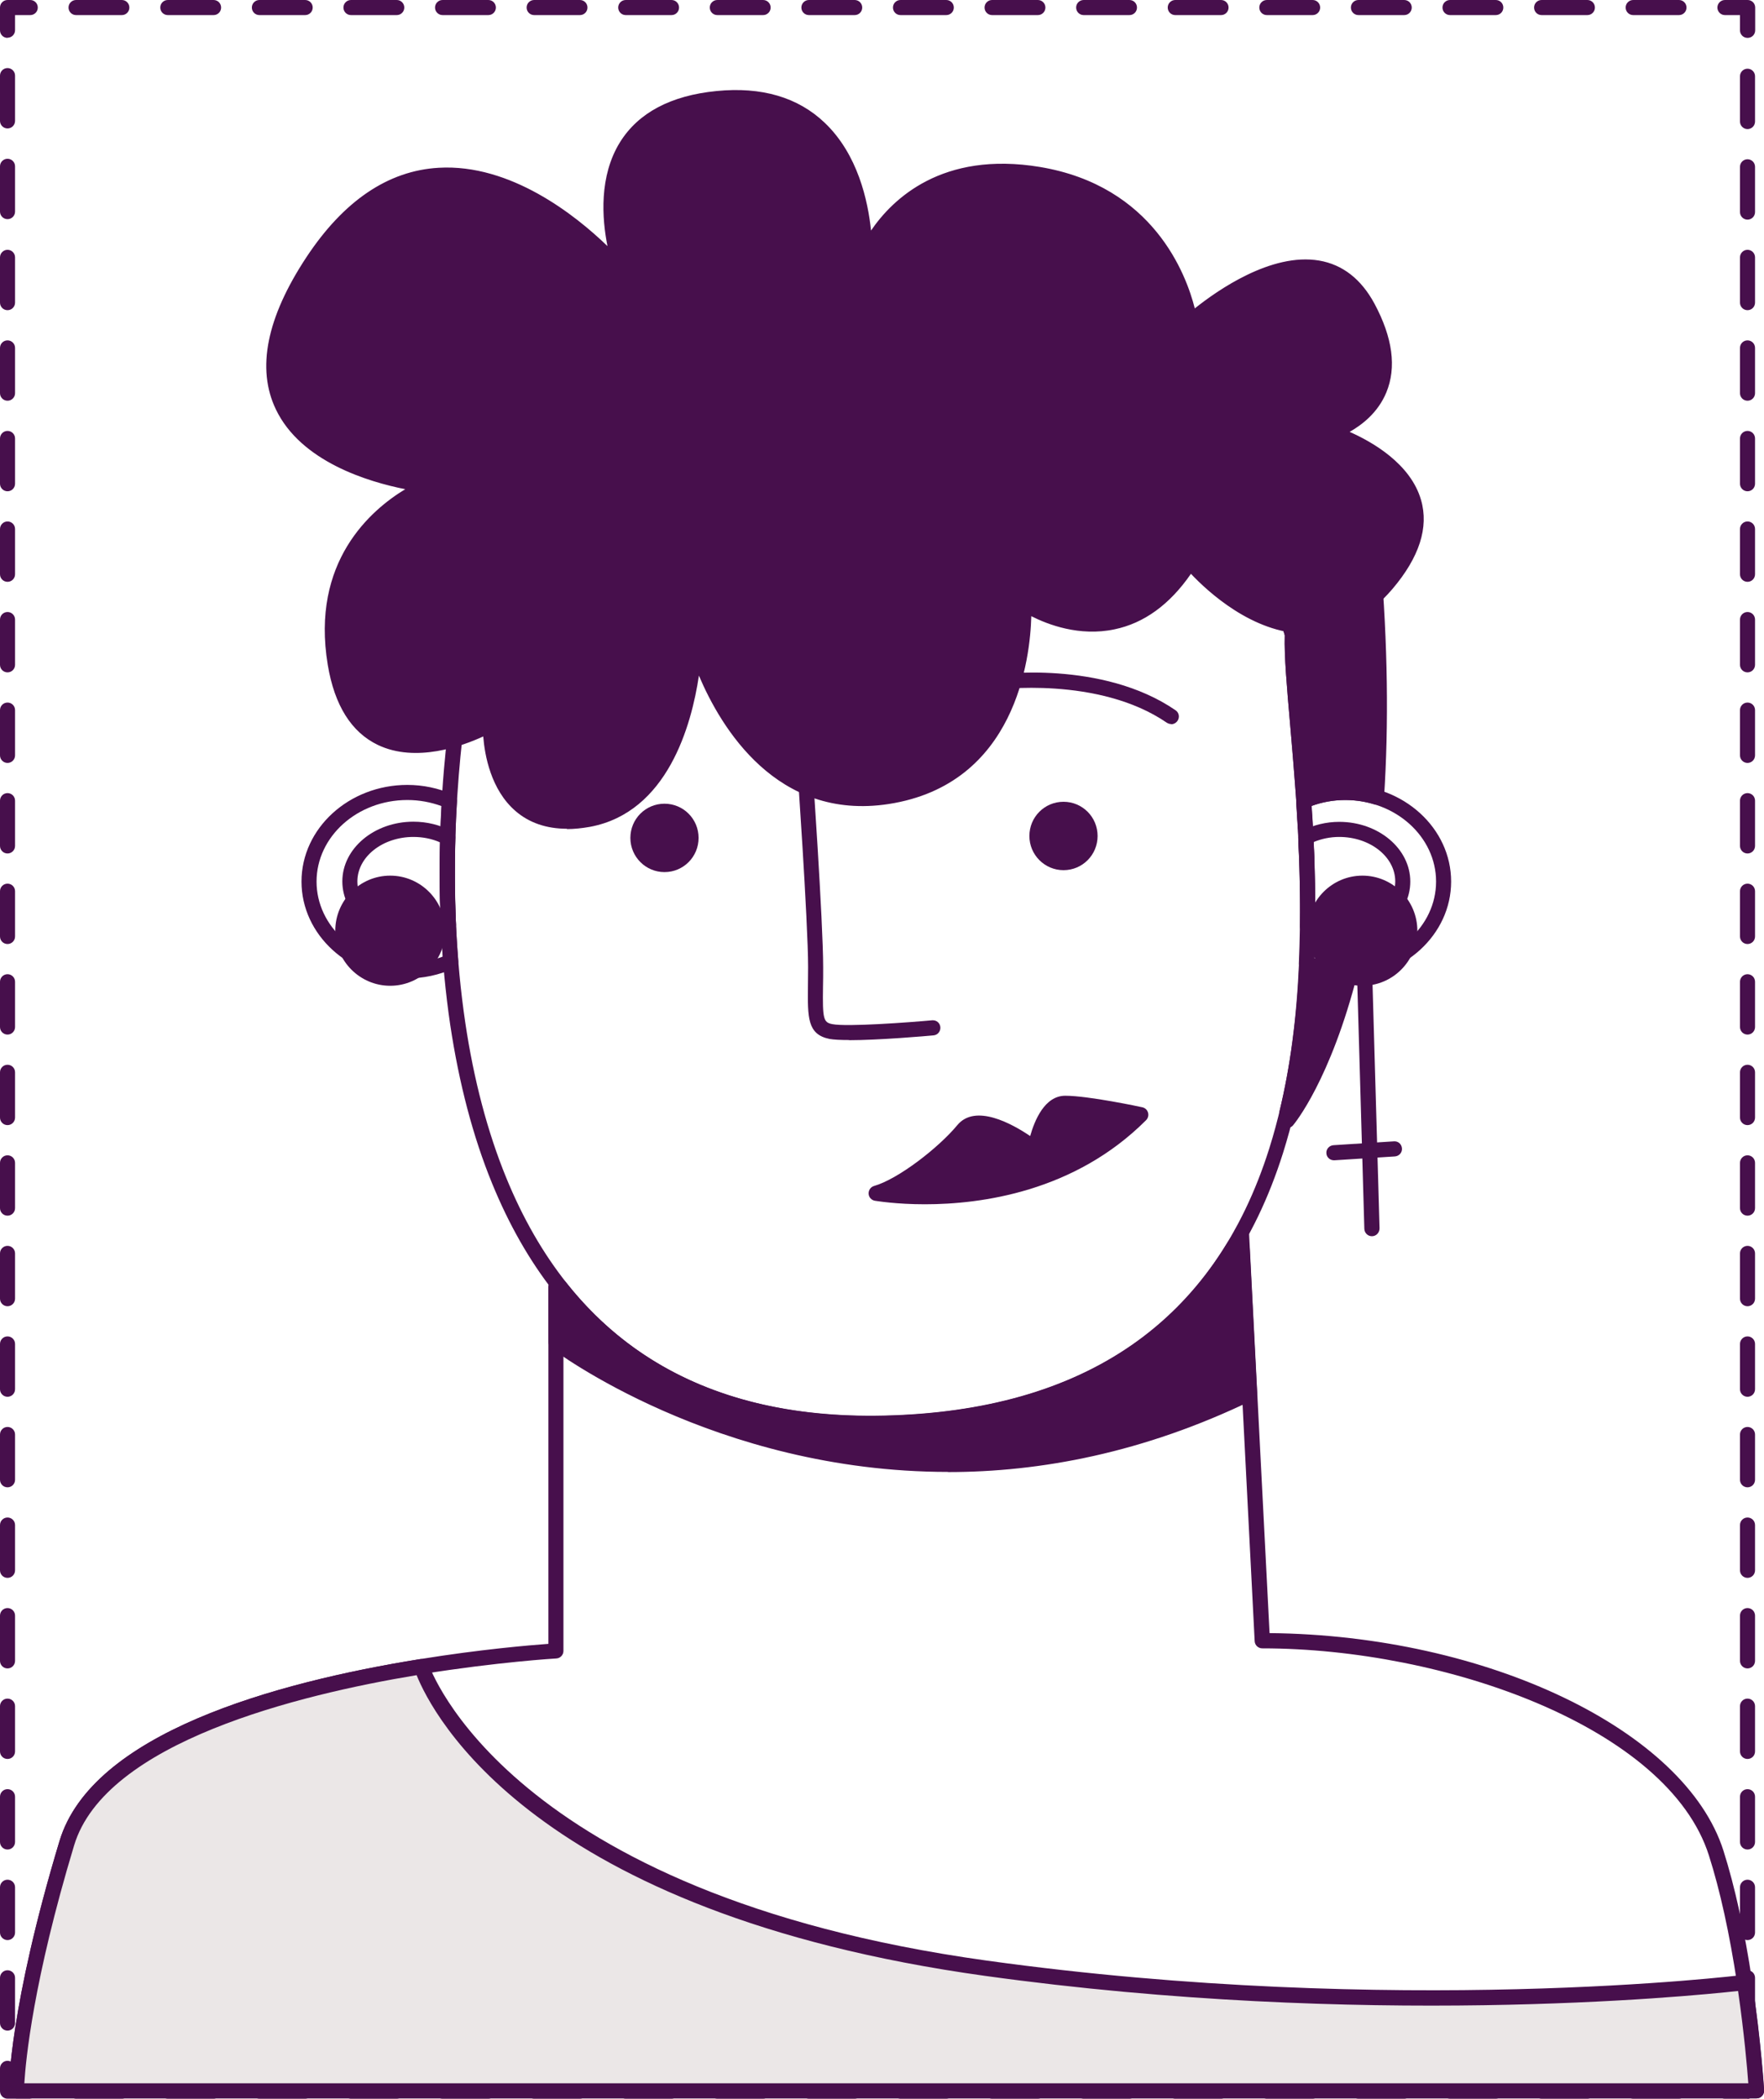 <svg width="227" height="270" viewBox="0 0 227 270" fill="none" xmlns="http://www.w3.org/2000/svg">
<g clip-path="url(#clip0_186_495)">
<path d="M224.879 270H221.953C221.417 270 220.984 269.566 220.984 269.029C220.984 268.492 221.417 268.058 221.953 268.058H223.89V266.117C223.89 265.58 224.322 265.146 224.858 265.146C225.394 265.146 225.826 265.58 225.826 266.117V269.05C225.826 269.587 225.394 270.021 224.858 270.021L224.879 270Z" fill="#470F4C"/>
<path d="M216.06 270H210.167C209.631 270 209.198 269.566 209.198 269.029C209.198 268.492 209.631 268.058 210.167 268.058H216.06C216.595 268.058 217.028 268.492 217.028 269.029C217.028 269.566 216.595 270 216.06 270ZM204.274 270H198.381C197.845 270 197.412 269.566 197.412 269.029C197.412 268.492 197.845 268.058 198.381 268.058H204.274C204.809 268.058 205.242 268.492 205.242 269.029C205.242 269.566 204.809 270 204.274 270ZM192.488 270H186.595C186.059 270 185.627 269.566 185.627 269.029C185.627 268.492 186.059 268.058 186.595 268.058H192.488C193.024 268.058 193.456 268.492 193.456 269.029C193.456 269.566 193.024 270 192.488 270ZM180.702 270H174.809C174.274 270 173.841 269.566 173.841 269.029C173.841 268.492 174.274 268.058 174.809 268.058H180.702C181.238 268.058 181.671 268.492 181.671 269.029C181.671 269.566 181.238 270 180.702 270ZM168.916 270H163.023C162.488 270 162.055 269.566 162.055 269.029C162.055 268.492 162.488 268.058 163.023 268.058H168.916C169.452 268.058 169.885 268.492 169.885 269.029C169.885 269.566 169.452 270 168.916 270ZM157.131 270H151.238C150.702 270 150.269 269.566 150.269 269.029C150.269 268.492 150.702 268.058 151.238 268.058H157.131C157.666 268.058 158.099 268.492 158.099 269.029C158.099 269.566 157.666 270 157.131 270ZM145.345 270H139.452C138.916 270 138.483 269.566 138.483 269.029C138.483 268.492 138.916 268.058 139.452 268.058H145.345C145.881 268.058 146.313 268.492 146.313 269.029C146.313 269.566 145.881 270 145.345 270ZM133.559 270H127.666C127.13 270 126.698 269.566 126.698 269.029C126.698 268.492 127.13 268.058 127.666 268.058H133.559C134.095 268.058 134.527 268.492 134.527 269.029C134.527 269.566 134.095 270 133.559 270ZM121.773 270H115.88C115.345 270 114.912 269.566 114.912 269.029C114.912 268.492 115.345 268.058 115.88 268.058H121.773C122.309 268.058 122.742 268.492 122.742 269.029C122.742 269.566 122.309 270 121.773 270ZM109.987 270H104.095C103.559 270 103.126 269.566 103.126 269.029C103.126 268.492 103.559 268.058 104.095 268.058H109.987C110.523 268.058 110.956 268.492 110.956 269.029C110.956 269.566 110.523 270 109.987 270ZM98.202 270H92.309C91.773 270 91.34 269.566 91.34 269.029C91.34 268.492 91.773 268.058 92.309 268.058H98.202C98.737 268.058 99.17 268.492 99.17 269.029C99.17 269.566 98.737 270 98.202 270ZM86.416 270H80.523C79.987 270 79.555 269.566 79.555 269.029C79.555 268.492 79.987 268.058 80.523 268.058H86.416C86.952 268.058 87.384 268.492 87.384 269.029C87.384 269.566 86.952 270 86.416 270ZM74.63 270H68.737C68.201 270 67.769 269.566 67.769 269.029C67.769 268.492 68.201 268.058 68.737 268.058H74.63C75.166 268.058 75.599 268.492 75.599 269.029C75.599 269.566 75.166 270 74.63 270ZM62.844 270H56.951C56.416 270 55.983 269.566 55.983 269.029C55.983 268.492 56.416 268.058 56.951 268.058H62.844C63.38 268.058 63.813 268.492 63.813 269.029C63.813 269.566 63.38 270 62.844 270ZM51.059 270H45.166C44.63 270 44.197 269.566 44.197 269.029C44.197 268.492 44.63 268.058 45.166 268.058H51.059C51.594 268.058 52.027 268.492 52.027 269.029C52.027 269.566 51.594 270 51.059 270ZM39.273 270H33.38C32.844 270 32.411 269.566 32.411 269.029C32.411 268.492 32.844 268.058 33.38 268.058H39.273C39.808 268.058 40.241 268.492 40.241 269.029C40.241 269.566 39.808 270 39.273 270ZM27.487 270H21.594C21.058 270 20.626 269.566 20.626 269.029C20.626 268.492 21.058 268.058 21.594 268.058H27.487C28.023 268.058 28.455 268.492 28.455 269.029C28.455 269.566 28.023 270 27.487 270ZM15.701 270H9.808C9.273 270 8.84 269.566 8.84 269.029C8.84 268.492 9.273 268.058 9.808 268.058H15.701C16.237 268.058 16.67 268.492 16.67 269.029C16.67 269.566 16.237 270 15.701 270Z" fill="#470F4C"/>
<path d="M3.894 270H0.968C0.433 270 0 269.566 0 269.029V266.096C0 265.559 0.433 265.125 0.968 265.125C1.504 265.125 1.937 265.559 1.937 266.096V268.038H3.894C4.43 268.038 4.863 268.472 4.863 269.009C4.863 269.546 4.43 269.979 3.894 269.979V270Z" fill="#470F4C"/>
<path d="M0.968 261.242C0.433 261.242 0 260.809 0 260.272V254.447C0 253.91 0.433 253.476 0.968 253.476C1.504 253.476 1.937 253.91 1.937 254.447V260.272C1.937 260.809 1.504 261.242 0.968 261.242ZM0.968 249.593C0.433 249.593 0 249.159 0 248.622V242.798C0 242.26 0.433 241.827 0.968 241.827C1.504 241.827 1.937 242.26 1.937 242.798V248.622C1.937 249.159 1.504 249.593 0.968 249.593ZM0.968 237.944C0.433 237.944 0 237.51 0 236.973V231.148C0 230.611 0.433 230.177 0.968 230.177C1.504 230.177 1.937 230.611 1.937 231.148V236.973C1.937 237.51 1.504 237.944 0.968 237.944ZM0.968 226.294C0.433 226.294 0 225.861 0 225.324V219.499C0 218.962 0.433 218.528 0.968 218.528C1.504 218.528 1.937 218.962 1.937 219.499V225.324C1.937 225.861 1.504 226.294 0.968 226.294ZM0.968 214.645C0.433 214.645 0 214.211 0 213.674V207.85C0 207.312 0.433 206.879 0.968 206.879C1.504 206.879 1.937 207.312 1.937 207.85V213.674C1.937 214.211 1.504 214.645 0.968 214.645ZM0.968 202.996C0.433 202.996 0 202.562 0 202.025V196.2C0 195.663 0.433 195.229 0.968 195.229C1.504 195.229 1.937 195.663 1.937 196.2V202.025C1.937 202.562 1.504 202.996 0.968 202.996ZM0.968 191.346C0.433 191.346 0 190.913 0 190.376V184.551C0 184.014 0.433 183.58 0.968 183.58C1.504 183.58 1.937 184.014 1.937 184.551V190.376C1.937 190.913 1.504 191.346 0.968 191.346ZM0.968 179.697C0.433 179.697 0 179.263 0 178.726V172.902C0 172.365 0.433 171.931 0.968 171.931C1.504 171.931 1.937 172.365 1.937 172.902V178.726C1.937 179.263 1.504 179.697 0.968 179.697ZM0.968 168.048C0.433 168.048 0 167.614 0 167.077V161.252C0 160.715 0.433 160.281 0.968 160.281C1.504 160.281 1.937 160.715 1.937 161.252V167.077C1.937 167.614 1.504 168.048 0.968 168.048ZM0.968 156.398C0.433 156.398 0 155.965 0 155.428V149.603C0 149.066 0.433 148.632 0.968 148.632C1.504 148.632 1.937 149.066 1.937 149.603V155.428C1.937 155.965 1.504 156.398 0.968 156.398ZM0.968 144.749C0.433 144.749 0 144.315 0 143.778V137.954C0 137.417 0.433 136.983 0.968 136.983C1.504 136.983 1.937 137.417 1.937 137.954V143.778C1.937 144.315 1.504 144.749 0.968 144.749ZM0.968 133.1C0.433 133.1 0 132.666 0 132.129V126.304C0 125.767 0.433 125.333 0.968 125.333C1.504 125.333 1.937 125.767 1.937 126.304V132.129C1.937 132.666 1.504 133.1 0.968 133.1ZM0.968 121.45C0.433 121.45 0 121.017 0 120.48V114.655C0 114.118 0.433 113.684 0.968 113.684C1.504 113.684 1.937 114.118 1.937 114.655V120.48C1.937 121.017 1.504 121.45 0.968 121.45ZM0.968 109.801C0.433 109.801 0 109.367 0 108.83V103.006C0 102.469 0.433 102.035 0.968 102.035C1.504 102.035 1.937 102.469 1.937 103.006V108.83C1.937 109.367 1.504 109.801 0.968 109.801ZM0.968 98.152C0.433 98.152 0 97.718 0 97.181V91.356C0 90.819 0.433 90.385 0.968 90.385C1.504 90.385 1.937 90.819 1.937 91.356V97.181C1.937 97.718 1.504 98.152 0.968 98.152ZM0.968 86.502C0.433 86.502 0 86.069 0 85.532V79.707C0 79.17 0.433 78.736 0.968 78.736C1.504 78.736 1.937 79.17 1.937 79.707V85.532C1.937 86.069 1.504 86.502 0.968 86.502ZM0.968 74.853C0.433 74.853 0 74.419 0 73.882V68.058C0 67.521 0.433 67.087 0.968 67.087C1.504 67.087 1.937 67.521 1.937 68.058V73.882C1.937 74.419 1.504 74.853 0.968 74.853ZM0.968 63.204C0.433 63.204 0 62.77 0 62.233V56.408C0 55.871 0.433 55.438 0.968 55.438C1.504 55.438 1.937 55.871 1.937 56.408V62.233C1.937 62.77 1.504 63.204 0.968 63.204ZM0.968 51.554C0.433 51.554 0 51.121 0 50.584V44.759C0 44.222 0.433 43.788 0.968 43.788C1.504 43.788 1.937 44.222 1.937 44.759V50.584C1.937 51.121 1.504 51.554 0.968 51.554ZM0.968 39.905C0.433 39.905 0 39.471 0 38.934V33.11C0 32.573 0.433 32.139 0.968 32.139C1.504 32.139 1.937 32.573 1.937 33.11V38.934C1.937 39.471 1.504 39.905 0.968 39.905ZM0.968 28.194C0.433 28.194 0 27.76 0 27.223V21.398C0 20.861 0.433 20.428 0.968 20.428C1.504 20.428 1.937 20.861 1.937 21.398V27.223C1.937 27.76 1.504 28.194 0.968 28.194ZM0.968 16.524C0.433 16.524 0 16.09 0 15.553V9.728C0 9.191 0.433 8.758 0.968 8.758C1.504 8.758 1.937 9.191 1.937 9.728V15.553C1.937 16.09 1.504 16.524 0.968 16.524Z" fill="#470F4C"/>
<path d="M0.968 4.875C0.433 4.875 0 4.441 0 3.904V0.971C0 0.434 0.433 0 0.968 0H3.894C4.43 0 4.863 0.434 4.863 0.971C4.863 1.508 4.43 1.942 3.894 1.942H1.937V3.883C1.937 4.42 1.504 4.854 0.968 4.854V4.875Z" fill="#470F4C"/>
<path d="M216.059 1.942H210.166C209.63 1.942 209.197 1.508 209.197 0.971C209.197 0.434 209.63 0 210.166 0H216.059C216.594 0 217.027 0.434 217.027 0.971C217.027 1.508 216.594 1.942 216.059 1.942ZM204.273 1.942H198.38C197.844 1.942 197.412 1.508 197.412 0.971C197.412 0.434 197.844 0 198.38 0H204.273C204.809 0 205.241 0.434 205.241 0.971C205.241 1.508 204.809 1.942 204.273 1.942ZM192.487 1.942H186.594C186.058 1.942 185.626 1.508 185.626 0.971C185.626 0.434 186.058 0 186.594 0H192.487C193.023 0 193.455 0.434 193.455 0.971C193.455 1.508 193.023 1.942 192.487 1.942ZM180.701 1.942H174.808C174.273 1.942 173.84 1.508 173.84 0.971C173.84 0.434 174.273 0 174.808 0H180.701C181.237 0 181.67 0.434 181.67 0.971C181.67 1.508 181.237 1.942 180.701 1.942ZM168.916 1.942H163.023C162.487 1.942 162.054 1.508 162.054 0.971C162.054 0.434 162.487 0 163.023 0H168.916C169.451 0 169.884 0.434 169.884 0.971C169.884 1.508 169.451 1.942 168.916 1.942ZM157.13 1.942H151.237C150.701 1.942 150.268 1.508 150.268 0.971C150.268 0.434 150.701 0 151.237 0H157.13C157.665 0 158.098 0.434 158.098 0.971C158.098 1.508 157.665 1.942 157.13 1.942ZM145.344 1.942H139.451C138.915 1.942 138.483 1.508 138.483 0.971C138.483 0.434 138.915 0 139.451 0H145.344C145.88 0 146.312 0.434 146.312 0.971C146.312 1.508 145.88 1.942 145.344 1.942ZM133.558 1.942H127.665C127.13 1.942 126.697 1.508 126.697 0.971C126.697 0.434 127.13 0 127.665 0H133.558C134.094 0 134.527 0.434 134.527 0.971C134.527 1.508 134.094 1.942 133.558 1.942ZM121.772 1.942H115.879C115.344 1.942 114.911 1.508 114.911 0.971C114.911 0.434 115.344 0 115.879 0H121.772C122.308 0 122.741 0.434 122.741 0.971C122.741 1.508 122.308 1.942 121.772 1.942ZM109.987 1.942H104.094C103.558 1.942 103.125 1.508 103.125 0.971C103.125 0.434 103.558 0 104.094 0H109.987C110.522 0 110.955 0.434 110.955 0.971C110.955 1.508 110.522 1.942 109.987 1.942ZM98.201 1.942H92.308C91.772 1.942 91.34 1.508 91.34 0.971C91.34 0.434 91.772 0 92.308 0H98.201C98.737 0 99.169 0.434 99.169 0.971C99.169 1.508 98.737 1.942 98.201 1.942ZM86.415 1.942H80.522C79.986 1.942 79.554 1.508 79.554 0.971C79.554 0.434 79.986 0 80.522 0H86.415C86.951 0 87.383 0.434 87.383 0.971C87.383 1.508 86.951 1.942 86.415 1.942ZM74.629 1.942H68.736C68.201 1.942 67.768 1.508 67.768 0.971C67.768 0.434 68.201 0 68.736 0H74.629C75.165 0 75.598 0.434 75.598 0.971C75.598 1.508 75.165 1.942 74.629 1.942ZM62.843 1.942H56.95C56.415 1.942 55.982 1.508 55.982 0.971C55.982 0.434 56.415 0 56.95 0H62.843C63.379 0 63.812 0.434 63.812 0.971C63.812 1.508 63.379 1.942 62.843 1.942ZM51.058 1.942H45.165C44.629 1.942 44.196 1.508 44.196 0.971C44.196 0.434 44.629 0 45.165 0H51.058C51.593 0 52.026 0.434 52.026 0.971C52.026 1.508 51.593 1.942 51.058 1.942ZM39.272 1.942H33.379C32.843 1.942 32.41 1.508 32.41 0.971C32.41 0.434 32.843 0 33.379 0H39.272C39.808 0 40.24 0.434 40.24 0.971C40.24 1.508 39.808 1.942 39.272 1.942ZM27.486 1.942H21.593C21.057 1.942 20.625 1.508 20.625 0.971C20.625 0.434 21.057 0 21.593 0H27.486C28.022 0 28.454 0.434 28.454 0.971C28.454 1.508 28.022 1.942 27.486 1.942ZM15.68 1.942H9.787C9.251 1.942 8.818 1.508 8.818 0.971C8.818 0.434 9.251 0 9.787 0H15.68C16.215 0 16.648 0.434 16.648 0.971C16.648 1.508 16.215 1.942 15.68 1.942Z" fill="#470F4C"/>
<path d="M224.878 4.875C224.342 4.875 223.909 4.441 223.909 3.904V1.942H221.972C221.437 1.942 221.004 1.508 221.004 0.971C221.004 0.434 221.437 0 221.972 0H224.898C225.434 0 225.867 0.434 225.867 0.971V3.904C225.867 4.441 225.434 4.875 224.898 4.875H224.878Z" fill="#470F4C"/>
<path d="M224.879 261.242C224.343 261.242 223.91 260.809 223.91 260.272V254.447C223.91 253.91 224.343 253.476 224.879 253.476C225.414 253.476 225.847 253.91 225.847 254.447V260.272C225.847 260.809 225.414 261.242 224.879 261.242ZM224.879 249.593C224.343 249.593 223.91 249.159 223.91 248.622V242.798C223.91 242.261 224.343 241.827 224.879 241.827C225.414 241.827 225.847 242.261 225.847 242.798V248.622C225.847 249.159 225.414 249.593 224.879 249.593ZM224.879 237.944C224.343 237.944 223.91 237.51 223.91 236.973V231.148C223.91 230.611 224.343 230.178 224.879 230.178C225.414 230.178 225.847 230.611 225.847 231.148V236.973C225.847 237.51 225.414 237.944 224.879 237.944ZM224.879 226.294C224.343 226.294 223.91 225.861 223.91 225.324V219.499C223.91 218.962 224.343 218.528 224.879 218.528C225.414 218.528 225.847 218.962 225.847 219.499V225.324C225.847 225.861 225.414 226.294 224.879 226.294ZM224.879 214.645C224.343 214.645 223.91 214.211 223.91 213.674V207.85C223.91 207.313 224.343 206.879 224.879 206.879C225.414 206.879 225.847 207.313 225.847 207.85V213.674C225.847 214.211 225.414 214.645 224.879 214.645ZM224.879 202.996C224.343 202.996 223.91 202.562 223.91 202.025V196.2C223.91 195.663 224.343 195.23 224.879 195.23C225.414 195.23 225.847 195.663 225.847 196.2V202.025C225.847 202.562 225.414 202.996 224.879 202.996ZM224.879 191.346C224.343 191.346 223.91 190.913 223.91 190.376V184.551C223.91 184.014 224.343 183.58 224.879 183.58C225.414 183.58 225.847 184.014 225.847 184.551V190.376C225.847 190.913 225.414 191.346 224.879 191.346ZM224.879 179.697C224.343 179.697 223.91 179.263 223.91 178.726V172.902C223.91 172.365 224.343 171.931 224.879 171.931C225.414 171.931 225.847 172.365 225.847 172.902V178.726C225.847 179.263 225.414 179.697 224.879 179.697ZM224.879 168.048C224.343 168.048 223.91 167.614 223.91 167.077V161.252C223.91 160.715 224.343 160.282 224.879 160.282C225.414 160.282 225.847 160.715 225.847 161.252V167.077C225.847 167.614 225.414 168.048 224.879 168.048ZM224.879 156.398C224.343 156.398 223.91 155.965 223.91 155.428V149.603C223.91 149.066 224.343 148.632 224.879 148.632C225.414 148.632 225.847 149.066 225.847 149.603V155.428C225.847 155.965 225.414 156.398 224.879 156.398ZM224.879 144.749C224.343 144.749 223.91 144.315 223.91 143.778V137.954C223.91 137.417 224.343 136.983 224.879 136.983C225.414 136.983 225.847 137.417 225.847 137.954V143.778C225.847 144.315 225.414 144.749 224.879 144.749ZM224.879 133.1C224.343 133.1 223.91 132.666 223.91 132.129V126.304C223.91 125.767 224.343 125.334 224.879 125.334C225.414 125.334 225.847 125.767 225.847 126.304V132.129C225.847 132.666 225.414 133.1 224.879 133.1ZM224.879 121.45C224.343 121.45 223.91 121.017 223.91 120.48V114.655C223.91 114.118 224.343 113.684 224.879 113.684C225.414 113.684 225.847 114.118 225.847 114.655V120.48C225.847 121.017 225.414 121.45 224.879 121.45ZM224.879 109.801C224.343 109.801 223.91 109.367 223.91 108.83V103.006C223.91 102.469 224.343 102.035 224.879 102.035C225.414 102.035 225.847 102.469 225.847 103.006V108.83C225.847 109.367 225.414 109.801 224.879 109.801ZM224.879 98.152C224.343 98.152 223.91 97.718 223.91 97.181V91.356C223.91 90.819 224.343 90.386 224.879 90.386C225.414 90.386 225.847 90.819 225.847 91.356V97.181C225.847 97.718 225.414 98.152 224.879 98.152ZM224.879 86.502C224.343 86.502 223.91 86.069 223.91 85.532V79.707C223.91 79.17 224.343 78.736 224.879 78.736C225.414 78.736 225.847 79.17 225.847 79.707V85.532C225.847 86.069 225.414 86.502 224.879 86.502ZM224.879 74.853C224.343 74.853 223.91 74.419 223.91 73.882V68.058C223.91 67.521 224.343 67.087 224.879 67.087C225.414 67.087 225.847 67.521 225.847 68.058V73.882C225.847 74.419 225.414 74.853 224.879 74.853ZM224.879 63.204C224.343 63.204 223.91 62.77 223.91 62.233V56.408C223.91 55.871 224.343 55.438 224.879 55.438C225.414 55.438 225.847 55.871 225.847 56.408V62.233C225.847 62.77 225.414 63.204 224.879 63.204ZM224.879 51.554C224.343 51.554 223.91 51.121 223.91 50.584V44.759C223.91 44.222 224.343 43.788 224.879 43.788C225.414 43.788 225.847 44.222 225.847 44.759V50.584C225.847 51.121 225.414 51.554 224.879 51.554ZM224.879 39.905C224.343 39.905 223.91 39.471 223.91 38.934V33.11C223.91 32.573 224.343 32.139 224.879 32.139C225.414 32.139 225.847 32.573 225.847 33.11V38.934C225.847 39.471 225.414 39.905 224.879 39.905ZM224.879 28.256C224.343 28.256 223.91 27.822 223.91 27.285V21.46C223.91 20.923 224.343 20.49 224.879 20.49C225.414 20.49 225.847 20.923 225.847 21.46V27.285C225.847 27.822 225.414 28.256 224.879 28.256ZM224.879 16.607C224.343 16.607 223.91 16.173 223.91 15.636V9.811C223.91 9.274 224.343 8.84 224.879 8.84C225.414 8.84 225.847 9.274 225.847 9.811V15.636C225.847 16.173 225.414 16.607 224.879 16.607Z" fill="#470F4C"/>
<path d="M168.153 110.4C168.132 109.719 168.091 109.058 168.07 108.397C168.112 109.058 168.132 109.739 168.153 110.4Z" fill="#470F4C"/>
<path d="M168.153 111.371C167.638 111.371 167.205 110.958 167.185 110.421L167.102 108.417C167.082 107.88 167.494 107.426 168.03 107.405C168.565 107.405 169.019 107.798 169.039 108.335C169.08 109.016 169.101 109.677 169.122 110.359C169.122 110.896 168.73 111.35 168.194 111.371C168.194 111.371 168.174 111.371 168.153 111.371Z" fill="#470F4C"/>
<path d="M167.781 103.026C169.409 102.345 171.222 101.932 173.138 101.932C174.54 101.932 175.899 102.138 177.156 102.531C177.733 93.918 177.713 83.755 176.703 71.838L165.494 78.86L166.318 81.607C166.174 85.759 167.143 93.546 167.781 103.026Z" fill="#470F4C"/>
<path d="M167.781 104.018C167.596 104.018 167.431 103.976 167.266 103.873C166.998 103.708 166.834 103.419 166.813 103.109C166.566 99.577 166.298 96.293 166.03 93.339C165.597 88.361 165.247 84.416 165.329 81.752L164.546 79.17C164.423 78.757 164.588 78.302 164.959 78.055L176.167 71.032C176.456 70.846 176.827 70.826 177.115 70.991C177.424 71.135 177.63 71.445 177.651 71.776C178.578 82.805 178.722 93.174 178.104 102.613C178.104 102.902 177.939 103.192 177.692 103.357C177.445 103.522 177.136 103.584 176.847 103.481C173.963 102.593 170.872 102.778 168.132 103.935C168.008 103.976 167.884 104.018 167.761 104.018H167.781ZM166.648 79.315L167.246 81.339C167.246 81.339 167.287 81.545 167.287 81.649C167.184 84.189 167.534 88.155 167.967 93.153C168.193 95.756 168.441 98.606 168.647 101.663C171.078 100.878 173.695 100.754 176.229 101.312C176.744 92.74 176.6 83.425 175.838 73.531L166.628 79.315H166.648Z" fill="#470F4C"/>
<path d="M167.968 106.352C167.968 106.125 167.968 105.877 167.927 105.65C167.885 104.823 167.824 104.018 167.762 103.233C167.824 104.266 167.885 105.298 167.947 106.352H167.968Z" fill="#470F4C"/>
<path d="M167.967 107.323C167.452 107.323 167.019 106.93 166.999 106.393C166.937 105.34 166.875 104.286 166.813 103.274C166.772 102.737 167.184 102.262 167.72 102.241C168.297 102.241 168.73 102.613 168.75 103.15V103.419C168.791 104.142 168.853 104.844 168.894 105.588L168.936 106.29C168.956 106.827 168.544 107.281 168.008 107.323C168.008 107.323 167.967 107.323 167.947 107.323H167.967Z" fill="#470F4C"/>
<path d="M173.117 124.879C171.345 124.879 169.656 124.549 168.131 123.95C167.843 130.353 167.101 136.88 165.576 143.179L165.638 144.068C165.638 144.068 170.295 138.594 173.777 124.838C173.55 124.838 173.344 124.859 173.117 124.859V124.879Z" fill="#470F4C"/>
<path d="M165.659 145.038C165.659 145.038 165.453 145.038 165.35 144.997C164.979 144.873 164.711 144.543 164.691 144.15L164.629 143.262C164.629 143.262 164.629 143.056 164.65 142.973C166.03 137.272 166.854 131.034 167.163 123.929C167.163 123.619 167.349 123.33 167.596 123.165C167.864 123 168.193 122.958 168.482 123.082C170.068 123.702 171.799 124.012 173.509 123.929H173.736C174.066 123.909 174.334 124.032 174.54 124.28C174.725 124.528 174.808 124.838 174.725 125.148C171.222 138.966 166.586 144.543 166.401 144.77C166.215 144.997 165.948 145.121 165.659 145.121V145.038ZM169.038 125.272C168.75 130.415 168.214 135.083 167.369 139.462C168.873 136.632 170.81 132.191 172.5 125.829C171.305 125.788 170.151 125.602 169.018 125.272H169.038Z" fill="#470F4C"/>
<path d="M226.011 269.959H2.101C1.566 269.959 1.133 269.525 1.133 268.988C1.133 268.554 1.215 258.185 7.664 236.828C11.847 223.01 35.213 216.483 54.066 213.447C61.854 212.187 68.262 211.65 70.57 211.485V165.549C70.57 165.012 71.003 164.578 71.538 164.578C72.074 164.578 72.507 165.012 72.507 165.549V212.394C72.507 212.91 72.095 213.344 71.58 213.364C71.497 213.364 64.018 213.819 54.354 215.368C39.354 217.785 13.578 223.857 9.498 237.386C4.244 254.798 3.276 264.96 3.09 267.997H224.98C224.836 265.931 224.403 260.974 223.538 255.191C222.57 248.788 221.354 243.231 219.912 238.708C214.678 222.246 185.997 212.063 162.425 212.063C161.91 212.063 161.477 211.65 161.457 211.134L158.778 158.774C158.757 158.237 159.169 157.782 159.705 157.741C160.179 157.7 160.694 158.133 160.735 158.67L163.373 210.101C191.313 210.37 216.862 222.577 221.787 238.109C223.25 242.736 224.506 248.395 225.475 254.901C226.629 262.626 227.02 268.864 227.02 268.926C227.02 269.194 226.938 269.463 226.752 269.649C226.567 269.855 226.32 269.959 226.052 269.959H226.011Z" fill="#470F4C"/>
<path d="M224.486 255.046C225.661 262.812 226.011 268.988 226.011 268.988H2.102C2.102 268.988 2.102 258.578 8.592 237.118C12.713 223.465 37.047 217.186 54.231 214.418C54.231 214.418 63.606 244.45 126.883 253.228C180.228 260.623 224.486 255.067 224.486 255.067V255.046Z" fill="#EBE7E7"/>
<path d="M226.011 269.959H2.101C1.566 269.959 1.133 269.525 1.133 268.988C1.133 268.554 1.215 258.185 7.664 236.828C11.847 223.01 35.213 216.483 54.066 213.447C54.54 213.385 54.993 213.654 55.158 214.108C55.261 214.397 65.213 243.665 127.006 252.237C179.609 259.528 223.909 254.137 224.362 254.075C224.898 254.013 225.372 254.385 225.454 254.901C226.608 262.626 227 268.864 227 268.926C227 269.194 226.917 269.463 226.732 269.649C226.546 269.855 226.299 269.959 226.031 269.959H226.011ZM3.111 268.017H224.98C224.836 266.055 224.445 261.532 223.662 256.141C216.945 256.884 175.365 260.933 126.759 254.199C68.592 246.123 55.611 220.49 53.612 215.513C38.509 218.012 13.557 224.105 9.539 237.407C4.285 254.819 3.317 264.981 3.131 268.017H3.111Z" fill="#470F4C"/>
<path d="M158.778 160.405C151.01 173.273 137.349 182.568 113.757 183.105C93.585 183.56 80.48 176.227 72.032 165.507H71.559V172.695C71.559 172.695 111.14 203.306 160.797 179.222L159.828 160.344L158.778 160.405Z" fill="#470F4C"/>
<path d="M121.998 189.364C91.998 189.364 71.249 173.687 70.961 173.459C70.713 173.274 70.59 172.984 70.59 172.695V165.549C70.59 165.032 71.002 164.598 71.496 164.578H71.97C72.3 164.537 72.588 164.66 72.794 164.929C82.108 176.764 95.851 182.527 113.715 182.155C134.443 181.68 149.32 174.203 157.932 159.91C158.097 159.641 158.386 159.455 158.715 159.435L159.766 159.373C160.034 159.373 160.281 159.455 160.467 159.621C160.652 159.786 160.776 160.034 160.796 160.302L161.765 179.181C161.765 179.573 161.559 179.945 161.209 180.11C147.156 186.926 133.846 189.384 121.998 189.384V189.364ZM72.527 172.199C76.668 175.174 114.065 200.435 159.787 178.623L158.942 161.996C149.876 176.186 134.691 183.622 113.777 184.097C96.098 184.468 82.211 178.974 72.547 167.676V172.22L72.527 172.199Z" fill="#470F4C"/>
<path d="M111.943 184.097C88.31 184.097 71.95 173.377 63.317 152.226C60.865 146.236 59.072 139.379 57.939 131.861C56.723 123.64 56.311 114.717 56.723 105.299C57.135 96.025 58.248 89.621 58.248 89.559C58.269 89.394 58.351 89.25 58.433 89.126L81.14 60.168C81.325 59.92 81.655 59.817 81.922 59.796L160.446 61.097C160.879 61.097 161.25 61.386 161.353 61.799L167.184 81.318C167.184 81.318 167.225 81.525 167.225 81.628C167.122 84.169 167.473 88.134 167.905 93.133C168.132 95.797 168.4 98.73 168.606 101.849C168.688 103.047 168.771 104.286 168.853 105.546C169.512 116.762 169.821 133.41 165.103 148.343C157.809 171.435 140.522 183.436 113.695 184.055C113.077 184.055 112.479 184.076 111.882 184.076L111.943 184.097ZM60.144 90.159C59.938 91.398 59.051 97.264 58.681 105.402C58.269 114.676 58.681 123.495 59.876 131.571C60.968 138.925 62.74 145.637 65.13 151.483C73.66 172.365 89.999 182.651 113.736 182.114C139.636 181.535 156.325 169.969 163.331 147.765C167.946 133.141 167.637 116.741 166.978 105.67C166.896 104.41 166.834 103.192 166.731 101.994C166.504 98.875 166.257 95.963 166.03 93.298C165.598 88.32 165.247 84.375 165.33 81.711L159.746 63.039L82.417 61.758L60.164 90.138L60.144 90.159Z" fill="#470F4C"/>
<path d="M173.118 125.85C171.264 125.85 169.471 125.519 167.761 124.858C167.37 124.714 167.122 124.321 167.143 123.908C167.39 118.29 167.329 112.176 166.958 105.691C166.916 104.906 166.855 104.142 166.813 103.377V103.109C166.772 102.696 166.999 102.303 167.39 102.138C169.204 101.374 171.14 100.981 173.118 100.981C180.639 100.981 186.738 106.558 186.738 113.416C186.738 120.273 180.618 125.85 173.118 125.85ZM169.121 123.268C170.399 123.681 171.738 123.908 173.118 123.908C179.568 123.908 184.801 119.199 184.801 113.416C184.801 107.632 179.568 102.923 173.118 102.923C171.635 102.923 170.172 103.171 168.791 103.687C168.833 104.307 168.874 104.947 168.915 105.587C169.286 111.846 169.348 117.794 169.142 123.289L169.121 123.268Z" fill="#470F4C"/>
<path d="M172.335 121.079C170.769 121.079 169.265 120.728 167.844 120.067C167.493 119.901 167.287 119.55 167.287 119.178C167.328 115.543 167.246 111.701 167.061 107.777C167.061 107.385 167.246 107.033 167.596 106.868C169.039 106.125 170.687 105.732 172.335 105.732C177.383 105.732 181.484 109.182 181.484 113.416C181.484 117.65 177.383 121.099 172.335 121.099V121.079ZM169.245 118.538C170.234 118.931 171.264 119.117 172.335 119.117C176.312 119.117 179.547 116.555 179.547 113.395C179.547 110.235 176.312 107.674 172.335 107.674C171.202 107.674 170.069 107.901 169.039 108.335C169.203 111.846 169.265 115.275 169.245 118.538Z" fill="#470F4C"/>
<path d="M181.401 119.757C181.401 123.124 178.681 125.85 175.322 125.85C171.964 125.85 169.244 123.124 169.244 119.757C169.244 116.39 171.964 113.664 175.322 113.664C178.681 113.664 181.401 116.39 181.401 119.757Z" fill="#470F4C"/>
<path d="M175.323 126.821C171.429 126.821 168.256 123.64 168.256 119.736C168.256 115.832 171.429 112.652 175.323 112.652C179.217 112.652 182.391 115.832 182.391 119.736C182.391 123.64 179.217 126.821 175.323 126.821ZM175.323 114.614C172.5 114.614 170.213 116.907 170.213 119.736C170.213 122.566 172.5 124.859 175.323 124.859C178.146 124.859 180.433 122.566 180.433 119.736C180.433 116.907 178.146 114.614 175.323 114.614Z" fill="#470F4C"/>
<path d="M52.418 125.85C44.898 125.85 38.799 120.273 38.799 113.416C38.799 106.558 44.918 100.981 52.418 100.981C54.438 100.981 56.374 101.395 58.229 102.179C58.6 102.345 58.847 102.716 58.806 103.13C58.765 103.873 58.723 104.617 58.682 105.422C58.414 111.639 58.497 117.774 58.971 123.619C59.012 124.032 58.765 124.425 58.394 124.59C56.498 125.437 54.479 125.871 52.398 125.871L52.418 125.85ZM52.418 102.923C45.969 102.923 40.736 107.632 40.736 113.416C40.736 119.199 45.969 123.908 52.418 123.908C54.005 123.908 55.53 123.619 56.993 123.061C56.56 117.34 56.477 111.371 56.745 105.319C56.766 104.761 56.807 104.245 56.828 103.708C55.406 103.192 53.943 102.923 52.418 102.923Z" fill="#470F4C"/>
<path d="M53.201 121.079C48.153 121.079 44.053 117.629 44.053 113.395C44.053 109.161 48.153 105.711 53.201 105.711C54.932 105.711 56.621 106.125 58.084 106.909C58.414 107.075 58.62 107.426 58.599 107.798C58.496 111.515 58.517 115.254 58.682 118.931C58.682 119.302 58.496 119.653 58.167 119.839C56.683 120.645 54.953 121.079 53.181 121.079H53.201ZM53.201 107.674C49.224 107.674 45.99 110.235 45.99 113.395C45.99 116.555 49.224 119.116 53.201 119.116C54.437 119.116 55.633 118.869 56.724 118.373C56.58 115.068 56.56 111.701 56.642 108.376C55.571 107.901 54.396 107.674 53.201 107.674Z" fill="#470F4C"/>
<path d="M44.133 119.757C44.133 123.124 46.853 125.85 50.211 125.85C53.57 125.85 56.289 123.124 56.289 119.757C56.289 116.39 53.57 113.664 50.211 113.664C46.853 113.664 44.133 116.39 44.133 119.757Z" fill="#470F4C"/>
<path d="M50.212 126.821C46.318 126.821 43.145 123.64 43.145 119.736C43.145 115.832 46.318 112.652 50.212 112.652C54.106 112.652 57.279 115.832 57.279 119.736C57.279 123.64 54.106 126.821 50.212 126.821ZM50.212 114.614C47.389 114.614 45.102 116.907 45.102 119.736C45.102 122.566 47.389 124.859 50.212 124.859C53.035 124.859 55.322 122.566 55.322 119.736C55.322 116.907 53.035 114.614 50.212 114.614Z" fill="#470F4C"/>
<path d="M176.538 159.042C176.023 159.042 175.591 158.629 175.57 158.092L174.602 124.425C174.602 123.888 175.014 123.433 175.549 123.413C176.085 123.392 176.538 123.826 176.559 124.363L177.527 158.03C177.527 158.567 177.115 159.022 176.58 159.042H176.559H176.538Z" fill="#470F4C"/>
<path d="M171.655 149.273C171.14 149.273 170.707 148.88 170.686 148.364C170.645 147.827 171.057 147.372 171.593 147.331L179.382 146.835C179.938 146.794 180.371 147.207 180.412 147.744C180.453 148.281 180.041 148.736 179.505 148.777L171.717 149.273C171.717 149.273 171.675 149.273 171.655 149.273Z" fill="#470F4C"/>
<path d="M112.768 153.507C112.768 153.507 133.207 157.08 146.847 143.427C146.847 143.427 140.027 141.961 137.122 141.961C134.217 141.961 133.228 147.806 133.228 147.806C133.228 147.806 126.408 142.436 123.976 145.369C121.545 148.302 116.188 152.515 112.788 153.507H112.768Z" fill="#470F4C"/>
<path d="M119.031 154.932C115.343 154.932 112.87 154.519 112.582 154.478C112.129 154.395 111.799 154.023 111.778 153.569C111.758 153.114 112.046 152.701 112.479 152.577C115.59 151.689 120.803 147.641 123.193 144.749C125.522 141.94 130.281 144.604 132.568 146.154C133.125 144.171 134.423 140.969 137.081 140.969C140.068 140.969 146.744 142.394 147.012 142.456C147.362 142.539 147.63 142.787 147.733 143.138C147.836 143.489 147.733 143.861 147.486 144.109C138.296 153.321 126.284 154.932 119.011 154.932H119.031ZM116.414 152.887C122.452 153.197 135.123 152.619 144.787 144.006C142.582 143.572 138.956 142.931 137.081 142.931C135.494 142.931 134.423 146.319 134.155 147.971C134.093 148.302 133.866 148.591 133.537 148.715C133.207 148.839 132.857 148.777 132.589 148.57C130.611 147.021 126.057 144.336 124.697 145.988C122.822 148.24 119.464 151.069 116.414 152.866V152.887Z" fill="#470F4C"/>
<path d="M109.287 133.802C108.194 133.802 107.288 133.761 106.732 133.658C103.888 133.079 103.929 130.89 103.971 126.883C103.971 126.139 103.991 125.334 103.991 124.404C103.991 118.642 102.549 97.842 102.528 97.636C102.487 97.099 102.899 96.624 103.435 96.603C103.95 96.582 104.444 96.975 104.465 97.512C104.527 98.379 105.928 118.6 105.928 124.425C105.928 125.354 105.928 126.181 105.907 126.924C105.846 131.076 105.949 131.53 107.102 131.757C108.977 132.129 117.034 131.53 119.96 131.262C120.516 131.22 120.969 131.613 121.01 132.15C121.052 132.687 120.66 133.162 120.124 133.203C119.259 133.286 113.098 133.823 109.245 133.823L109.287 133.802Z" fill="#470F4C"/>
<path d="M140.276 107.55C140.276 109.429 138.751 110.958 136.876 110.958C135.001 110.958 133.477 109.429 133.477 107.55C133.477 105.67 135.001 104.142 136.876 104.142C138.751 104.142 140.276 105.67 140.276 107.55Z" fill="#470F4C"/>
<path d="M136.856 111.949C134.445 111.949 132.467 109.987 132.467 107.55C132.467 105.113 134.424 103.15 136.856 103.15C139.287 103.15 141.244 105.113 141.244 107.55C141.244 109.987 139.287 111.949 136.856 111.949ZM136.856 105.113C135.516 105.113 134.424 106.207 134.424 107.55C134.424 108.892 135.516 109.987 136.856 109.987C138.195 109.987 139.287 108.892 139.287 107.55C139.287 106.207 138.195 105.113 136.856 105.113Z" fill="#470F4C"/>
<path d="M88.907 107.798C88.907 109.677 87.382 111.206 85.507 111.206C83.632 111.206 82.107 109.677 82.107 107.798C82.107 105.918 83.632 104.39 85.507 104.39C87.382 104.39 88.907 105.918 88.907 107.798Z" fill="#470F4C"/>
<path d="M85.508 112.197C83.097 112.197 81.119 110.235 81.119 107.798C81.119 105.36 83.077 103.398 85.508 103.398C87.939 103.398 89.897 105.36 89.897 107.798C89.897 110.235 87.939 112.197 85.508 112.197ZM85.508 105.36C84.169 105.36 83.077 106.455 83.077 107.798C83.077 109.14 84.169 110.235 85.508 110.235C86.847 110.235 87.939 109.14 87.939 107.798C87.939 106.455 86.847 105.36 85.508 105.36Z" fill="#470F4C"/>
<path d="M150.722 93.153C150.537 93.153 150.351 93.091 150.166 92.988C141.347 86.936 128.119 88.733 127.975 88.754C127.459 88.816 126.944 88.465 126.883 87.928C126.8 87.391 127.171 86.895 127.707 86.833C128.284 86.75 141.821 84.891 151.278 91.377C151.732 91.687 151.835 92.286 151.526 92.74C151.34 93.009 151.031 93.174 150.722 93.174V93.153Z" fill="#470F4C"/>
<path d="M89.403 82.434C89.403 82.434 95.234 105.36 114.232 102.448C133.208 99.515 131.745 77.559 131.745 77.559C131.745 77.559 144.397 86.337 153.153 72.189C153.153 72.189 166.773 88.775 178.456 75.122C190.139 61.469 171.162 55.603 171.162 55.603C171.162 55.603 182.845 52.195 176.025 39.492C169.204 26.81 153.153 41.434 153.153 41.434C153.153 41.434 151.196 25.323 133.682 22.411C116.168 19.498 111.285 33.151 111.285 33.151C111.285 33.151 112.254 10.699 92.308 12.662C72.343 14.603 80.131 35.113 80.131 35.113C80.131 35.113 57.26 7.787 40.22 33.647C23.18 59.507 55.303 62.44 55.303 62.44C55.303 62.44 40.22 67.81 43.125 85.367C46.051 102.923 63.091 93.174 63.091 93.174C63.091 93.174 62.597 107.818 75.742 105.381C88.888 102.944 89.362 82.454 89.362 82.454L89.403 82.434Z" fill="#470F4C"/>
<path d="M72.961 106.62C70.323 106.62 68.098 105.856 66.347 104.348C63.153 101.601 62.37 97.119 62.185 94.744C59.506 95.983 53.51 98.172 48.627 95.838C45.227 94.207 43.043 90.757 42.178 85.532C39.973 72.251 47.741 65.6 52.15 62.935C47.452 62.006 38.737 59.424 35.502 52.67C32.988 47.444 34.307 40.855 39.417 33.11C44.217 25.839 49.946 21.956 56.456 21.584C65.687 21.047 74.053 27.677 78.174 31.664C77.453 28.091 77.082 22.658 79.781 18.3C82.13 14.52 86.312 12.29 92.205 11.711C97.995 11.133 102.693 12.517 106.113 15.78C110.399 19.849 111.697 25.86 112.089 29.66C114.85 25.612 121.237 19.395 133.826 21.481C148.435 23.918 152.659 35.34 153.751 39.678C156.595 37.406 163.579 32.469 169.761 33.523C172.769 34.039 175.159 35.898 176.869 39.058C179.218 43.437 179.733 47.279 178.394 50.501C177.323 53.083 175.283 54.653 173.676 55.562C176.622 56.863 181.526 59.672 182.865 64.319C183.895 67.851 182.639 71.714 179.177 75.783C175.922 79.583 172.192 81.525 168.112 81.525H167.989C161.189 81.463 155.399 76.093 153.257 73.82C150.537 77.766 147.219 80.182 143.408 80.967C138.895 81.917 134.836 80.347 132.714 79.273C132.57 84.685 130.756 100.899 114.355 103.439C99.953 105.65 92.762 93.587 89.939 86.916C88.991 93.298 85.9 104.514 75.928 106.372C74.877 106.558 73.888 106.662 72.94 106.662L72.961 106.62ZM63.112 92.203C63.277 92.203 63.462 92.245 63.606 92.348C63.915 92.534 64.08 92.864 64.08 93.215C64.08 93.277 63.915 99.701 67.624 102.882C69.54 104.534 72.219 105.051 75.598 104.431C87.817 102.159 88.435 82.64 88.435 82.433C88.435 81.938 88.806 81.545 89.3 81.483C89.774 81.421 90.227 81.731 90.351 82.206C90.351 82.268 91.835 87.866 95.523 93.029C100.365 99.804 106.629 102.655 114.087 101.498C131.951 98.751 130.839 78.509 130.777 77.642C130.756 77.27 130.942 76.919 131.272 76.733C131.601 76.547 131.993 76.567 132.302 76.774C132.343 76.815 137.391 80.223 143.057 79.046C146.663 78.282 149.795 75.824 152.35 71.693C152.515 71.424 152.803 71.259 153.112 71.239C153.421 71.197 153.73 71.342 153.937 71.59C153.998 71.672 160.53 79.48 168.071 79.562C171.595 79.562 174.871 77.889 177.776 74.502C180.784 70.97 181.897 67.727 181.073 64.856C179.445 59.238 171.018 56.574 170.935 56.553C170.523 56.429 170.255 56.037 170.255 55.623C170.255 55.19 170.544 54.818 170.956 54.694C170.997 54.694 175.159 53.413 176.684 49.737C177.776 47.093 177.281 43.83 175.242 39.988C173.82 37.344 171.945 35.857 169.514 35.444C162.673 34.266 153.957 42.115 153.875 42.198C153.607 42.446 153.215 42.508 152.886 42.384C152.535 42.26 152.309 41.95 152.268 41.578C152.185 40.959 150.166 26.17 133.6 23.402C117.137 20.655 112.48 32.986 112.295 33.502C112.13 33.957 111.656 34.225 111.182 34.122C110.708 34.039 110.379 33.605 110.399 33.13C110.399 33.027 110.77 22.782 104.857 17.185C101.848 14.335 97.686 13.157 92.473 13.653C87.198 14.169 83.51 16.07 81.512 19.312C77.679 25.509 81.079 34.679 81.12 34.783C81.285 35.237 81.12 35.733 80.708 35.981C80.296 36.229 79.781 36.125 79.472 35.774C79.369 35.65 68.469 22.886 56.642 23.567C50.77 23.898 45.557 27.492 41.127 34.225C36.429 41.351 35.151 47.279 37.356 51.844C41.312 60.106 55.364 61.489 55.509 61.489C55.962 61.531 56.333 61.882 56.395 62.336C56.456 62.791 56.189 63.224 55.756 63.369C55.179 63.576 41.477 68.698 44.217 85.222C44.98 89.766 46.772 92.74 49.575 94.083C55.014 96.685 62.658 92.389 62.741 92.348C62.885 92.265 63.05 92.224 63.215 92.224L63.112 92.203Z" fill="#470F4C"/>
</g>
<defs>
<clipPath id="clip0_186_495">
<rect width="227" height="270" fill="white"/>
</clipPath>
</defs>
</svg>
